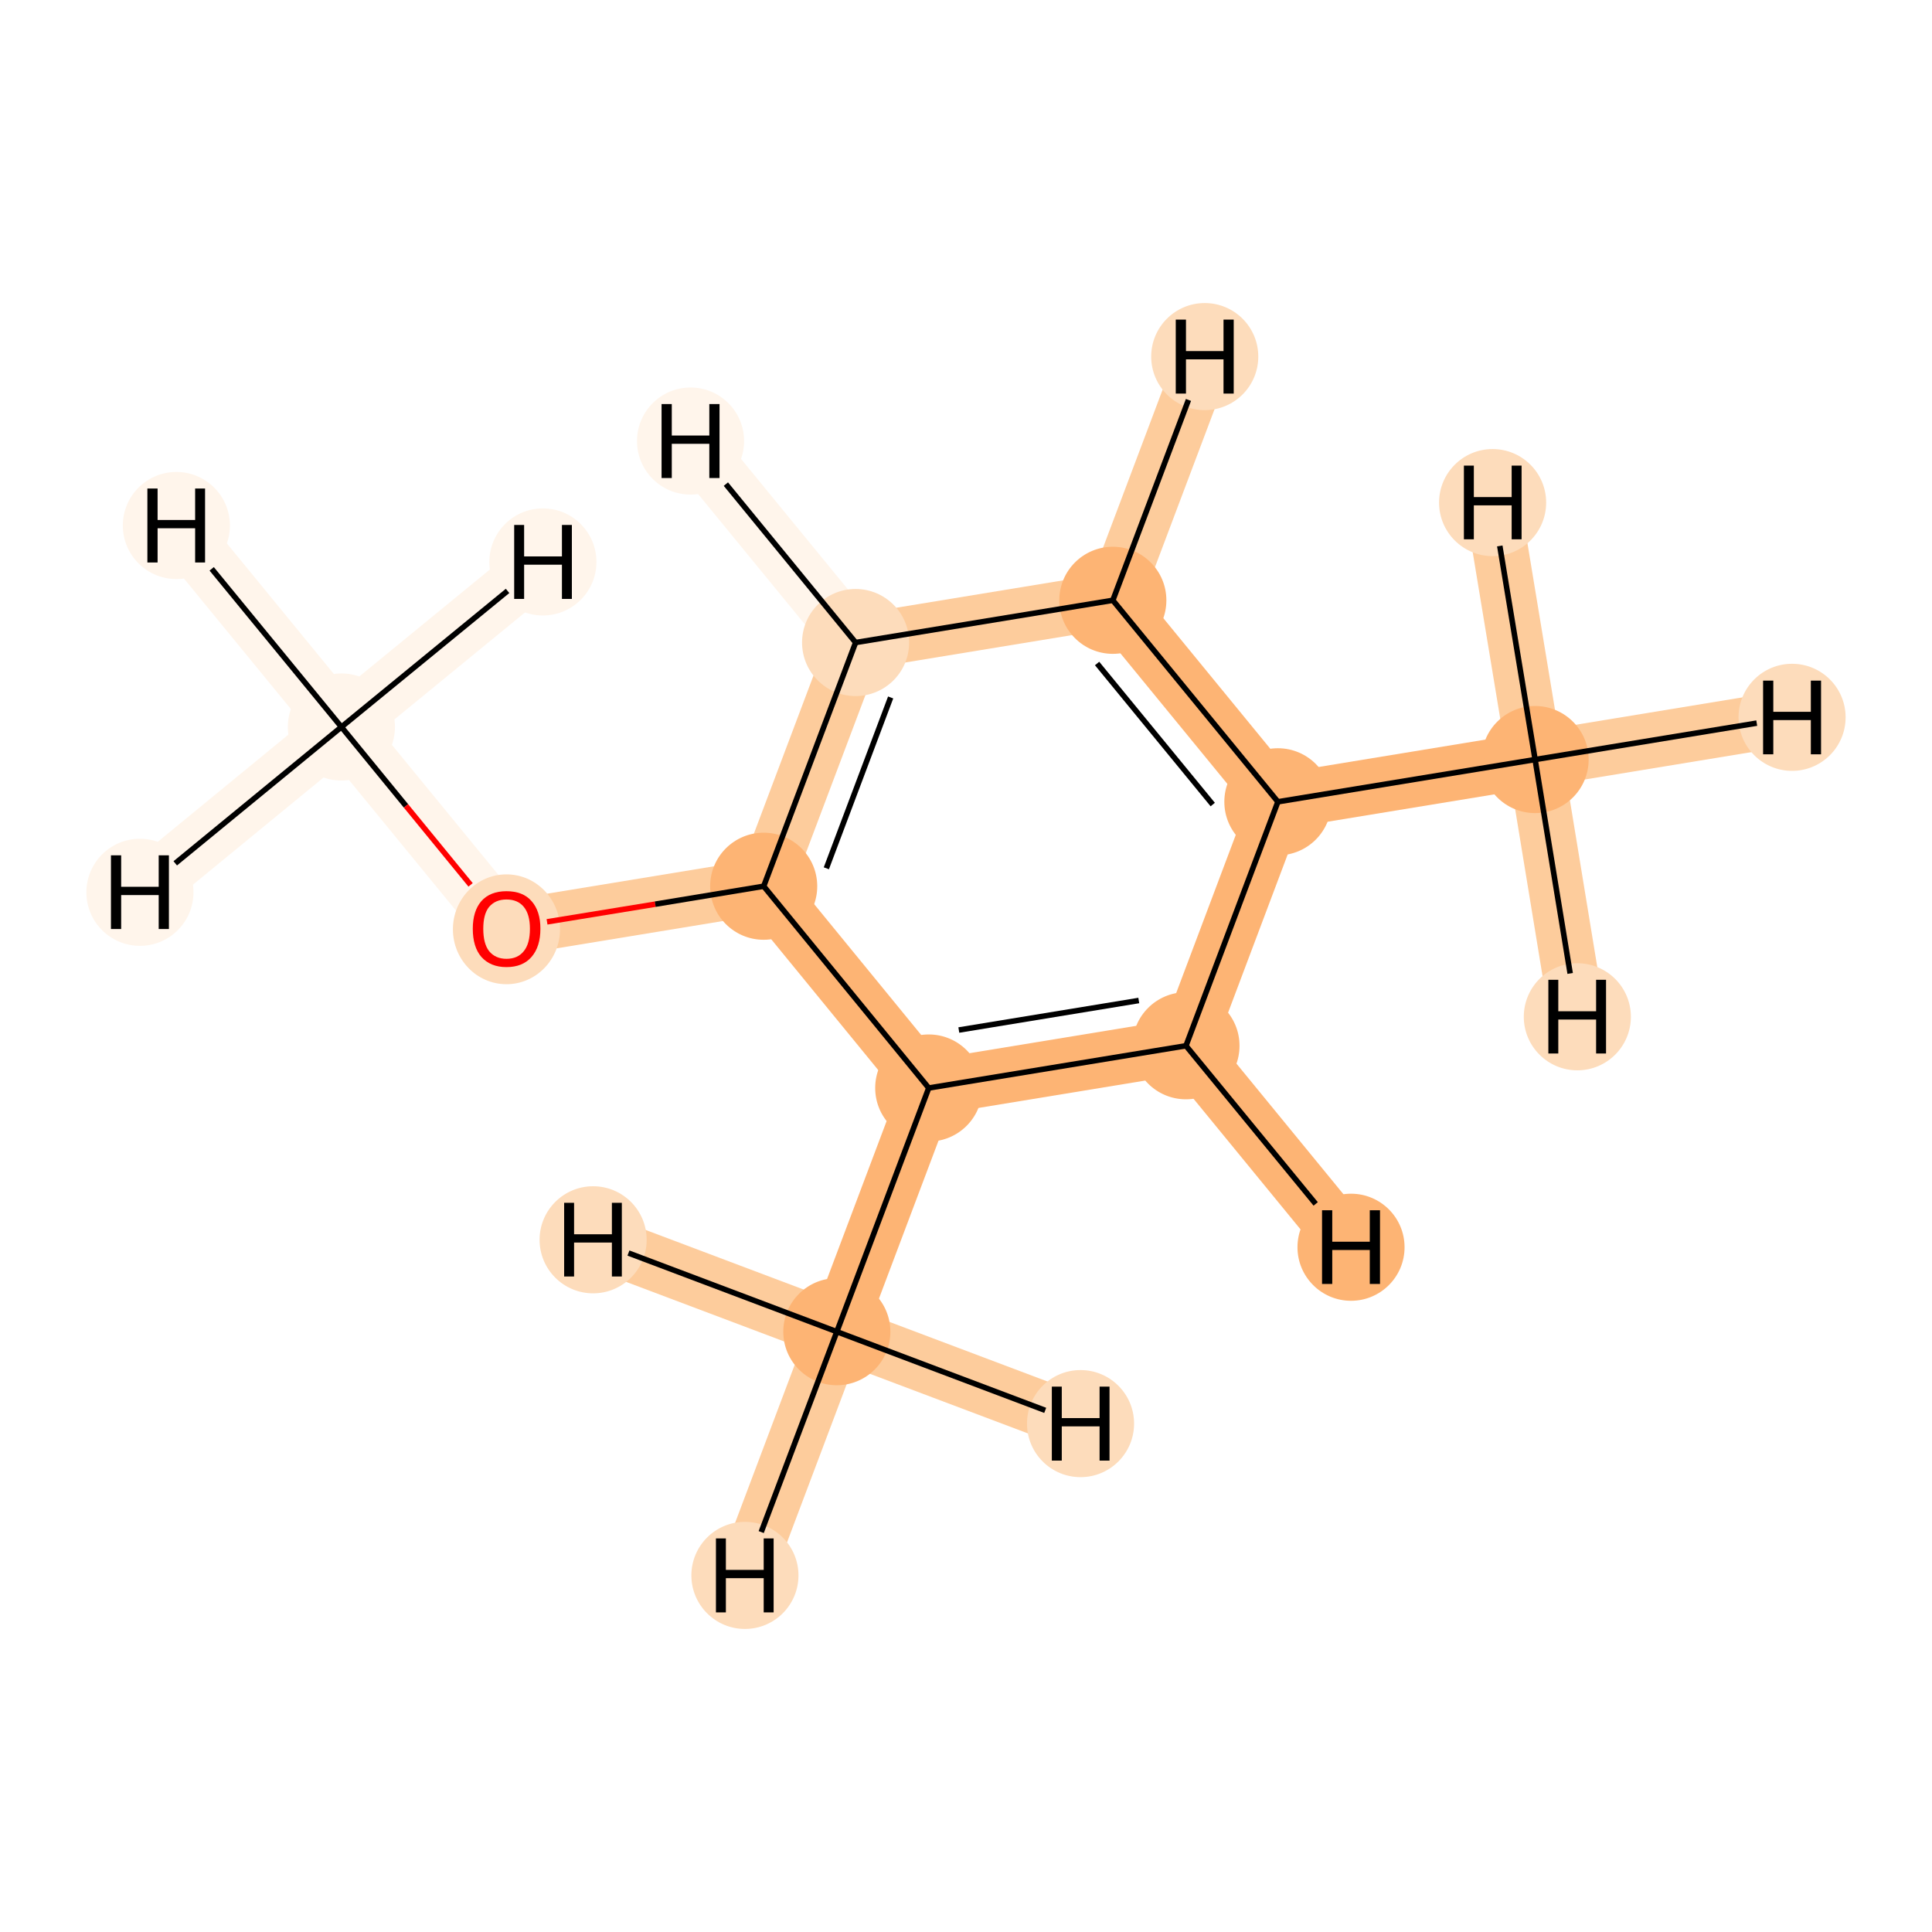 <?xml version='1.0' encoding='iso-8859-1'?>
<svg version='1.1' baseProfile='full'
              xmlns='http://www.w3.org/2000/svg'
                      xmlns:rdkit='http://www.rdkit.org/xml'
                      xmlns:xlink='http://www.w3.org/1999/xlink'
                  xml:space='preserve'
width='700px' height='700px' viewBox='0 0 700 700'>
<!-- END OF HEADER -->
<rect style='opacity:1.0;fill:#FFFFFF;stroke:none' width='700.0' height='700.0' x='0.0' y='0.0'> </rect>
<path d='M 123.7,263.4 L 183.5,336.4' style='fill:none;fill-rule:evenodd;stroke:#FFF5EB;stroke-width:20.1px;stroke-linecap:butt;stroke-linejoin:miter;stroke-opacity:1' />
<path d='M 123.7,263.4 L 63.9,190.4' style='fill:none;fill-rule:evenodd;stroke:#FFF5EB;stroke-width:20.1px;stroke-linecap:butt;stroke-linejoin:miter;stroke-opacity:1' />
<path d='M 123.7,263.4 L 50.7,323.3' style='fill:none;fill-rule:evenodd;stroke:#FFF5EB;stroke-width:20.1px;stroke-linecap:butt;stroke-linejoin:miter;stroke-opacity:1' />
<path d='M 123.7,263.4 L 196.7,203.6' style='fill:none;fill-rule:evenodd;stroke:#FFF5EB;stroke-width:20.1px;stroke-linecap:butt;stroke-linejoin:miter;stroke-opacity:1' />
<path d='M 183.5,336.4 L 276.7,321.1' style='fill:none;fill-rule:evenodd;stroke:#FDCC9C;stroke-width:20.1px;stroke-linecap:butt;stroke-linejoin:miter;stroke-opacity:1' />
<path d='M 276.7,321.1 L 310.0,232.8' style='fill:none;fill-rule:evenodd;stroke:#FDCC9C;stroke-width:20.1px;stroke-linecap:butt;stroke-linejoin:miter;stroke-opacity:1' />
<path d='M 276.7,321.1 L 336.5,394.2' style='fill:none;fill-rule:evenodd;stroke:#FDB474;stroke-width:20.1px;stroke-linecap:butt;stroke-linejoin:miter;stroke-opacity:1' />
<path d='M 310.0,232.8 L 403.2,217.5' style='fill:none;fill-rule:evenodd;stroke:#FDCC9C;stroke-width:20.1px;stroke-linecap:butt;stroke-linejoin:miter;stroke-opacity:1' />
<path d='M 310.0,232.8 L 250.2,159.8' style='fill:none;fill-rule:evenodd;stroke:#FFF5EB;stroke-width:20.1px;stroke-linecap:butt;stroke-linejoin:miter;stroke-opacity:1' />
<path d='M 403.2,217.5 L 463.0,290.5' style='fill:none;fill-rule:evenodd;stroke:#FDB474;stroke-width:20.1px;stroke-linecap:butt;stroke-linejoin:miter;stroke-opacity:1' />
<path d='M 403.2,217.5 L 436.5,129.2' style='fill:none;fill-rule:evenodd;stroke:#FDCC9C;stroke-width:20.1px;stroke-linecap:butt;stroke-linejoin:miter;stroke-opacity:1' />
<path d='M 463.0,290.5 L 429.7,378.9' style='fill:none;fill-rule:evenodd;stroke:#FDB474;stroke-width:20.1px;stroke-linecap:butt;stroke-linejoin:miter;stroke-opacity:1' />
<path d='M 463.0,290.5 L 556.2,275.2' style='fill:none;fill-rule:evenodd;stroke:#FDB474;stroke-width:20.1px;stroke-linecap:butt;stroke-linejoin:miter;stroke-opacity:1' />
<path d='M 429.7,378.9 L 336.5,394.2' style='fill:none;fill-rule:evenodd;stroke:#FDB474;stroke-width:20.1px;stroke-linecap:butt;stroke-linejoin:miter;stroke-opacity:1' />
<path d='M 429.7,378.9 L 489.5,451.9' style='fill:none;fill-rule:evenodd;stroke:#FDB474;stroke-width:20.1px;stroke-linecap:butt;stroke-linejoin:miter;stroke-opacity:1' />
<path d='M 336.5,394.2 L 303.2,482.5' style='fill:none;fill-rule:evenodd;stroke:#FDB474;stroke-width:20.1px;stroke-linecap:butt;stroke-linejoin:miter;stroke-opacity:1' />
<path d='M 303.2,482.5 L 269.9,570.8' style='fill:none;fill-rule:evenodd;stroke:#FDCC9C;stroke-width:20.1px;stroke-linecap:butt;stroke-linejoin:miter;stroke-opacity:1' />
<path d='M 303.2,482.5 L 214.9,449.2' style='fill:none;fill-rule:evenodd;stroke:#FDCC9C;stroke-width:20.1px;stroke-linecap:butt;stroke-linejoin:miter;stroke-opacity:1' />
<path d='M 303.2,482.5 L 391.5,515.8' style='fill:none;fill-rule:evenodd;stroke:#FDCC9C;stroke-width:20.1px;stroke-linecap:butt;stroke-linejoin:miter;stroke-opacity:1' />
<path d='M 556.2,275.2 L 649.3,259.9' style='fill:none;fill-rule:evenodd;stroke:#FDCC9C;stroke-width:20.1px;stroke-linecap:butt;stroke-linejoin:miter;stroke-opacity:1' />
<path d='M 556.2,275.2 L 571.5,368.4' style='fill:none;fill-rule:evenodd;stroke:#FDCC9C;stroke-width:20.1px;stroke-linecap:butt;stroke-linejoin:miter;stroke-opacity:1' />
<path d='M 556.2,275.2 L 540.8,182.1' style='fill:none;fill-rule:evenodd;stroke:#FDCC9C;stroke-width:20.1px;stroke-linecap:butt;stroke-linejoin:miter;stroke-opacity:1' />
<ellipse cx='123.7' cy='263.4' rx='18.9' ry='18.9'  style='fill:#FFF5EB;fill-rule:evenodd;stroke:#FFF5EB;stroke-width:1.0px;stroke-linecap:butt;stroke-linejoin:miter;stroke-opacity:1' />
<ellipse cx='183.5' cy='336.7' rx='18.9' ry='19.4'  style='fill:#FDDCBB;fill-rule:evenodd;stroke:#FDDCBB;stroke-width:1.0px;stroke-linecap:butt;stroke-linejoin:miter;stroke-opacity:1' />
<ellipse cx='276.7' cy='321.1' rx='18.9' ry='18.9'  style='fill:#FDB474;fill-rule:evenodd;stroke:#FDB474;stroke-width:1.0px;stroke-linecap:butt;stroke-linejoin:miter;stroke-opacity:1' />
<ellipse cx='310.0' cy='232.8' rx='18.9' ry='18.9'  style='fill:#FDDCBB;fill-rule:evenodd;stroke:#FDDCBB;stroke-width:1.0px;stroke-linecap:butt;stroke-linejoin:miter;stroke-opacity:1' />
<ellipse cx='403.2' cy='217.5' rx='18.9' ry='18.9'  style='fill:#FDB474;fill-rule:evenodd;stroke:#FDB474;stroke-width:1.0px;stroke-linecap:butt;stroke-linejoin:miter;stroke-opacity:1' />
<ellipse cx='463.0' cy='290.5' rx='18.9' ry='18.9'  style='fill:#FDB474;fill-rule:evenodd;stroke:#FDB474;stroke-width:1.0px;stroke-linecap:butt;stroke-linejoin:miter;stroke-opacity:1' />
<ellipse cx='429.7' cy='378.9' rx='18.9' ry='18.9'  style='fill:#FDB474;fill-rule:evenodd;stroke:#FDB474;stroke-width:1.0px;stroke-linecap:butt;stroke-linejoin:miter;stroke-opacity:1' />
<ellipse cx='336.5' cy='394.2' rx='18.9' ry='18.9'  style='fill:#FDB474;fill-rule:evenodd;stroke:#FDB474;stroke-width:1.0px;stroke-linecap:butt;stroke-linejoin:miter;stroke-opacity:1' />
<ellipse cx='303.2' cy='482.5' rx='18.9' ry='18.9'  style='fill:#FDB474;fill-rule:evenodd;stroke:#FDB474;stroke-width:1.0px;stroke-linecap:butt;stroke-linejoin:miter;stroke-opacity:1' />
<ellipse cx='556.2' cy='275.2' rx='18.9' ry='18.9'  style='fill:#FDB474;fill-rule:evenodd;stroke:#FDB474;stroke-width:1.0px;stroke-linecap:butt;stroke-linejoin:miter;stroke-opacity:1' />
<ellipse cx='63.9' cy='190.4' rx='18.9' ry='18.9'  style='fill:#FFF5EB;fill-rule:evenodd;stroke:#FFF5EB;stroke-width:1.0px;stroke-linecap:butt;stroke-linejoin:miter;stroke-opacity:1' />
<ellipse cx='50.7' cy='323.3' rx='18.9' ry='18.9'  style='fill:#FFF5EB;fill-rule:evenodd;stroke:#FFF5EB;stroke-width:1.0px;stroke-linecap:butt;stroke-linejoin:miter;stroke-opacity:1' />
<ellipse cx='196.7' cy='203.6' rx='18.9' ry='18.9'  style='fill:#FFF5EB;fill-rule:evenodd;stroke:#FFF5EB;stroke-width:1.0px;stroke-linecap:butt;stroke-linejoin:miter;stroke-opacity:1' />
<ellipse cx='250.2' cy='159.8' rx='18.9' ry='18.9'  style='fill:#FFF5EB;fill-rule:evenodd;stroke:#FFF5EB;stroke-width:1.0px;stroke-linecap:butt;stroke-linejoin:miter;stroke-opacity:1' />
<ellipse cx='436.5' cy='129.2' rx='18.9' ry='18.9'  style='fill:#FDDCBB;fill-rule:evenodd;stroke:#FDDCBB;stroke-width:1.0px;stroke-linecap:butt;stroke-linejoin:miter;stroke-opacity:1' />
<ellipse cx='489.5' cy='451.9' rx='18.9' ry='18.9'  style='fill:#FDB474;fill-rule:evenodd;stroke:#FDB474;stroke-width:1.0px;stroke-linecap:butt;stroke-linejoin:miter;stroke-opacity:1' />
<ellipse cx='269.9' cy='570.8' rx='18.9' ry='18.9'  style='fill:#FDDCBB;fill-rule:evenodd;stroke:#FDDCBB;stroke-width:1.0px;stroke-linecap:butt;stroke-linejoin:miter;stroke-opacity:1' />
<ellipse cx='214.9' cy='449.2' rx='18.9' ry='18.9'  style='fill:#FDDCBB;fill-rule:evenodd;stroke:#FDDCBB;stroke-width:1.0px;stroke-linecap:butt;stroke-linejoin:miter;stroke-opacity:1' />
<ellipse cx='391.5' cy='515.8' rx='18.9' ry='18.9'  style='fill:#FDDCBB;fill-rule:evenodd;stroke:#FDDCBB;stroke-width:1.0px;stroke-linecap:butt;stroke-linejoin:miter;stroke-opacity:1' />
<ellipse cx='649.3' cy='259.9' rx='18.9' ry='18.9'  style='fill:#FDDCBB;fill-rule:evenodd;stroke:#FDDCBB;stroke-width:1.0px;stroke-linecap:butt;stroke-linejoin:miter;stroke-opacity:1' />
<ellipse cx='571.5' cy='368.4' rx='18.9' ry='18.9'  style='fill:#FDDCBB;fill-rule:evenodd;stroke:#FDDCBB;stroke-width:1.0px;stroke-linecap:butt;stroke-linejoin:miter;stroke-opacity:1' />
<ellipse cx='540.8' cy='182.1' rx='18.9' ry='18.9'  style='fill:#FDDCBB;fill-rule:evenodd;stroke:#FDDCBB;stroke-width:1.0px;stroke-linecap:butt;stroke-linejoin:miter;stroke-opacity:1' />
<path class='bond-0 atom-0 atom-1' d='M 123.7,263.4 L 147.1,292.0' style='fill:none;fill-rule:evenodd;stroke:#000000;stroke-width:2.0px;stroke-linecap:butt;stroke-linejoin:miter;stroke-opacity:1' />
<path class='bond-0 atom-0 atom-1' d='M 147.1,292.0 L 170.5,320.6' style='fill:none;fill-rule:evenodd;stroke:#FF0000;stroke-width:2.0px;stroke-linecap:butt;stroke-linejoin:miter;stroke-opacity:1' />
<path class='bond-10 atom-0 atom-10' d='M 123.7,263.4 L 76.7,206.1' style='fill:none;fill-rule:evenodd;stroke:#000000;stroke-width:2.0px;stroke-linecap:butt;stroke-linejoin:miter;stroke-opacity:1' />
<path class='bond-11 atom-0 atom-11' d='M 123.7,263.4 L 63.5,312.8' style='fill:none;fill-rule:evenodd;stroke:#000000;stroke-width:2.0px;stroke-linecap:butt;stroke-linejoin:miter;stroke-opacity:1' />
<path class='bond-12 atom-0 atom-12' d='M 123.7,263.4 L 183.9,214.1' style='fill:none;fill-rule:evenodd;stroke:#000000;stroke-width:2.0px;stroke-linecap:butt;stroke-linejoin:miter;stroke-opacity:1' />
<path class='bond-1 atom-1 atom-2' d='M 198.2,334.0 L 237.4,327.6' style='fill:none;fill-rule:evenodd;stroke:#FF0000;stroke-width:2.0px;stroke-linecap:butt;stroke-linejoin:miter;stroke-opacity:1' />
<path class='bond-1 atom-1 atom-2' d='M 237.4,327.6 L 276.7,321.1' style='fill:none;fill-rule:evenodd;stroke:#000000;stroke-width:2.0px;stroke-linecap:butt;stroke-linejoin:miter;stroke-opacity:1' />
<path class='bond-2 atom-2 atom-3' d='M 276.7,321.1 L 310.0,232.8' style='fill:none;fill-rule:evenodd;stroke:#000000;stroke-width:2.0px;stroke-linecap:butt;stroke-linejoin:miter;stroke-opacity:1' />
<path class='bond-2 atom-2 atom-3' d='M 299.4,314.6 L 322.7,252.7' style='fill:none;fill-rule:evenodd;stroke:#000000;stroke-width:2.0px;stroke-linecap:butt;stroke-linejoin:miter;stroke-opacity:1' />
<path class='bond-9 atom-7 atom-2' d='M 336.5,394.2 L 276.7,321.1' style='fill:none;fill-rule:evenodd;stroke:#000000;stroke-width:2.0px;stroke-linecap:butt;stroke-linejoin:miter;stroke-opacity:1' />
<path class='bond-3 atom-3 atom-4' d='M 310.0,232.8 L 403.2,217.5' style='fill:none;fill-rule:evenodd;stroke:#000000;stroke-width:2.0px;stroke-linecap:butt;stroke-linejoin:miter;stroke-opacity:1' />
<path class='bond-13 atom-3 atom-13' d='M 310.0,232.8 L 263.0,175.4' style='fill:none;fill-rule:evenodd;stroke:#000000;stroke-width:2.0px;stroke-linecap:butt;stroke-linejoin:miter;stroke-opacity:1' />
<path class='bond-4 atom-4 atom-5' d='M 403.2,217.5 L 463.0,290.5' style='fill:none;fill-rule:evenodd;stroke:#000000;stroke-width:2.0px;stroke-linecap:butt;stroke-linejoin:miter;stroke-opacity:1' />
<path class='bond-4 atom-4 atom-5' d='M 397.5,240.4 L 439.4,291.5' style='fill:none;fill-rule:evenodd;stroke:#000000;stroke-width:2.0px;stroke-linecap:butt;stroke-linejoin:miter;stroke-opacity:1' />
<path class='bond-14 atom-4 atom-14' d='M 403.2,217.5 L 430.6,144.9' style='fill:none;fill-rule:evenodd;stroke:#000000;stroke-width:2.0px;stroke-linecap:butt;stroke-linejoin:miter;stroke-opacity:1' />
<path class='bond-5 atom-5 atom-6' d='M 463.0,290.5 L 429.7,378.9' style='fill:none;fill-rule:evenodd;stroke:#000000;stroke-width:2.0px;stroke-linecap:butt;stroke-linejoin:miter;stroke-opacity:1' />
<path class='bond-8 atom-5 atom-9' d='M 463.0,290.5 L 556.2,275.2' style='fill:none;fill-rule:evenodd;stroke:#000000;stroke-width:2.0px;stroke-linecap:butt;stroke-linejoin:miter;stroke-opacity:1' />
<path class='bond-6 atom-6 atom-7' d='M 429.7,378.9 L 336.5,394.2' style='fill:none;fill-rule:evenodd;stroke:#000000;stroke-width:2.0px;stroke-linecap:butt;stroke-linejoin:miter;stroke-opacity:1' />
<path class='bond-6 atom-6 atom-7' d='M 412.6,362.5 L 347.4,373.2' style='fill:none;fill-rule:evenodd;stroke:#000000;stroke-width:2.0px;stroke-linecap:butt;stroke-linejoin:miter;stroke-opacity:1' />
<path class='bond-15 atom-6 atom-15' d='M 429.7,378.9 L 476.7,436.2' style='fill:none;fill-rule:evenodd;stroke:#000000;stroke-width:2.0px;stroke-linecap:butt;stroke-linejoin:miter;stroke-opacity:1' />
<path class='bond-7 atom-7 atom-8' d='M 336.5,394.2 L 303.2,482.5' style='fill:none;fill-rule:evenodd;stroke:#000000;stroke-width:2.0px;stroke-linecap:butt;stroke-linejoin:miter;stroke-opacity:1' />
<path class='bond-16 atom-8 atom-16' d='M 303.2,482.5 L 275.8,555.1' style='fill:none;fill-rule:evenodd;stroke:#000000;stroke-width:2.0px;stroke-linecap:butt;stroke-linejoin:miter;stroke-opacity:1' />
<path class='bond-17 atom-8 atom-17' d='M 303.2,482.5 L 227.7,454.0' style='fill:none;fill-rule:evenodd;stroke:#000000;stroke-width:2.0px;stroke-linecap:butt;stroke-linejoin:miter;stroke-opacity:1' />
<path class='bond-18 atom-8 atom-18' d='M 303.2,482.5 L 378.7,511.0' style='fill:none;fill-rule:evenodd;stroke:#000000;stroke-width:2.0px;stroke-linecap:butt;stroke-linejoin:miter;stroke-opacity:1' />
<path class='bond-19 atom-9 atom-19' d='M 556.2,275.2 L 636.5,262.0' style='fill:none;fill-rule:evenodd;stroke:#000000;stroke-width:2.0px;stroke-linecap:butt;stroke-linejoin:miter;stroke-opacity:1' />
<path class='bond-20 atom-9 atom-20' d='M 556.2,275.2 L 568.9,352.7' style='fill:none;fill-rule:evenodd;stroke:#000000;stroke-width:2.0px;stroke-linecap:butt;stroke-linejoin:miter;stroke-opacity:1' />
<path class='bond-21 atom-9 atom-21' d='M 556.2,275.2 L 543.4,197.8' style='fill:none;fill-rule:evenodd;stroke:#000000;stroke-width:2.0px;stroke-linecap:butt;stroke-linejoin:miter;stroke-opacity:1' />
<path  class='atom-1' d='M 171.3 336.5
Q 171.3 330.1, 174.4 326.5
Q 177.6 322.9, 183.5 322.9
Q 189.5 322.9, 192.6 326.5
Q 195.8 330.1, 195.8 336.5
Q 195.8 343.0, 192.6 346.7
Q 189.4 350.4, 183.5 350.4
Q 177.7 350.4, 174.4 346.7
Q 171.3 343.1, 171.3 336.5
M 183.5 347.4
Q 187.6 347.4, 189.8 344.6
Q 192.0 341.9, 192.0 336.5
Q 192.0 331.3, 189.8 328.6
Q 187.6 325.9, 183.5 325.9
Q 179.5 325.9, 177.2 328.6
Q 175.1 331.2, 175.1 336.5
Q 175.1 341.9, 177.2 344.6
Q 179.5 347.4, 183.5 347.4
' fill='#FF0000'/>
<path  class='atom-10' d='M 53.4 177.0
L 57.1 177.0
L 57.1 188.4
L 70.7 188.4
L 70.7 177.0
L 74.3 177.0
L 74.3 203.8
L 70.7 203.8
L 70.7 191.4
L 57.1 191.4
L 57.1 203.8
L 53.4 203.8
L 53.4 177.0
' fill='#000000'/>
<path  class='atom-11' d='M 40.2 309.9
L 43.9 309.9
L 43.9 321.3
L 57.5 321.3
L 57.5 309.9
L 61.2 309.9
L 61.2 336.6
L 57.5 336.6
L 57.5 324.3
L 43.9 324.3
L 43.9 336.6
L 40.2 336.6
L 40.2 309.9
' fill='#000000'/>
<path  class='atom-12' d='M 186.3 190.2
L 189.9 190.2
L 189.9 201.6
L 203.6 201.6
L 203.6 190.2
L 207.2 190.2
L 207.2 217.0
L 203.6 217.0
L 203.6 204.6
L 189.9 204.6
L 189.9 217.0
L 186.3 217.0
L 186.3 190.2
' fill='#000000'/>
<path  class='atom-13' d='M 239.7 146.4
L 243.4 146.4
L 243.4 157.8
L 257.0 157.8
L 257.0 146.4
L 260.7 146.4
L 260.7 173.2
L 257.0 173.2
L 257.0 160.8
L 243.4 160.8
L 243.4 173.2
L 239.7 173.2
L 239.7 146.4
' fill='#000000'/>
<path  class='atom-14' d='M 426.0 115.8
L 429.7 115.8
L 429.7 127.2
L 443.3 127.2
L 443.3 115.8
L 447.0 115.8
L 447.0 142.6
L 443.3 142.6
L 443.3 130.2
L 429.7 130.2
L 429.7 142.6
L 426.0 142.6
L 426.0 115.8
' fill='#000000'/>
<path  class='atom-15' d='M 479.0 438.5
L 482.7 438.5
L 482.7 449.9
L 496.3 449.9
L 496.3 438.5
L 500.0 438.5
L 500.0 465.2
L 496.3 465.2
L 496.3 452.9
L 482.7 452.9
L 482.7 465.2
L 479.0 465.2
L 479.0 438.5
' fill='#000000'/>
<path  class='atom-16' d='M 259.4 557.4
L 263.0 557.4
L 263.0 568.8
L 276.7 568.8
L 276.7 557.4
L 280.3 557.4
L 280.3 584.2
L 276.7 584.2
L 276.7 571.8
L 263.0 571.8
L 263.0 584.2
L 259.4 584.2
L 259.4 557.4
' fill='#000000'/>
<path  class='atom-17' d='M 204.4 435.8
L 208.0 435.8
L 208.0 447.2
L 221.7 447.2
L 221.7 435.8
L 225.3 435.8
L 225.3 462.5
L 221.7 462.5
L 221.7 450.2
L 208.0 450.2
L 208.0 462.5
L 204.4 462.5
L 204.4 435.8
' fill='#000000'/>
<path  class='atom-18' d='M 381.1 502.4
L 384.7 502.4
L 384.7 513.8
L 398.4 513.8
L 398.4 502.4
L 402.0 502.4
L 402.0 529.2
L 398.4 529.2
L 398.4 516.8
L 384.7 516.8
L 384.7 529.2
L 381.1 529.2
L 381.1 502.4
' fill='#000000'/>
<path  class='atom-19' d='M 638.8 246.6
L 642.5 246.6
L 642.5 257.9
L 656.1 257.9
L 656.1 246.6
L 659.8 246.6
L 659.8 273.3
L 656.1 273.3
L 656.1 260.9
L 642.5 260.9
L 642.5 273.3
L 638.8 273.3
L 638.8 246.6
' fill='#000000'/>
<path  class='atom-20' d='M 561.0 355.0
L 564.6 355.0
L 564.6 366.4
L 578.3 366.4
L 578.3 355.0
L 581.9 355.0
L 581.9 381.7
L 578.3 381.7
L 578.3 369.4
L 564.6 369.4
L 564.6 381.7
L 561.0 381.7
L 561.0 355.0
' fill='#000000'/>
<path  class='atom-21' d='M 530.4 168.7
L 534.0 168.7
L 534.0 180.1
L 547.7 180.1
L 547.7 168.7
L 551.3 168.7
L 551.3 195.4
L 547.7 195.4
L 547.7 183.1
L 534.0 183.1
L 534.0 195.4
L 530.4 195.4
L 530.4 168.7
' fill='#000000'/>
</svg>
